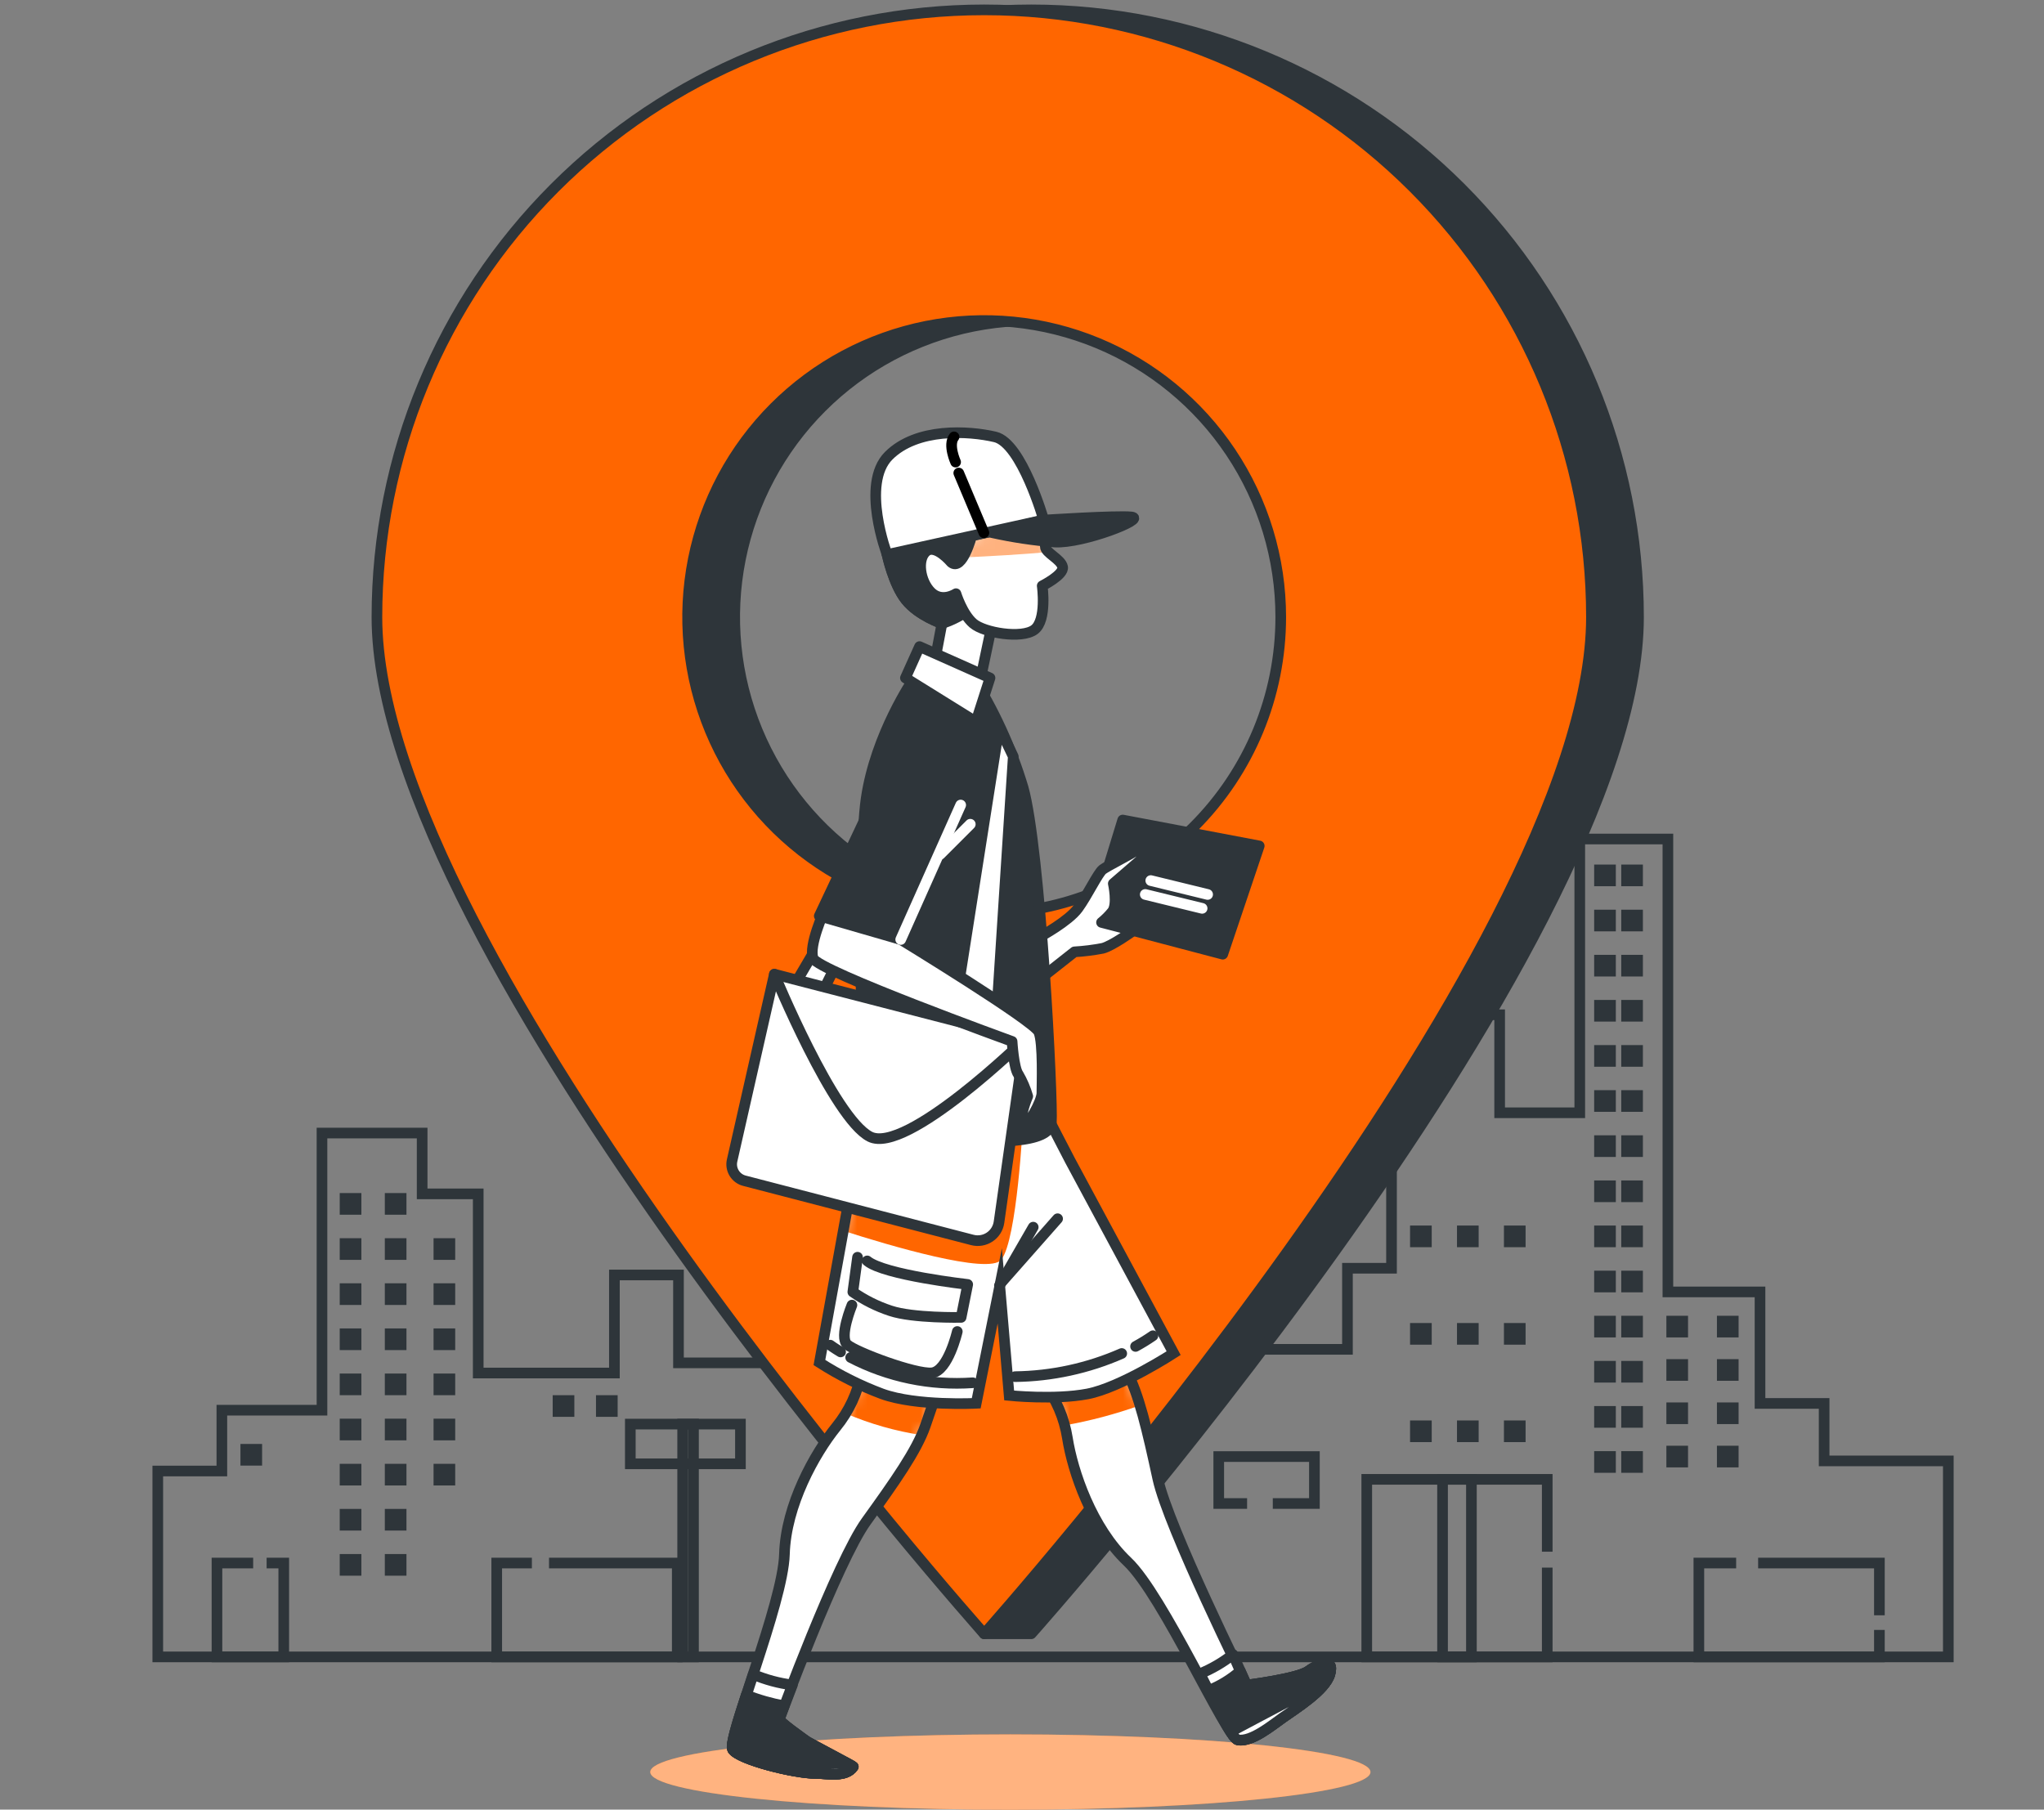 <svg width="192" height="170" viewBox="0 0 192 170" fill="none" xmlns="http://www.w3.org/2000/svg">
<rect x="0" y="0" width="192" height="170" fill="#808080" stroke="none"/>
<path d="M94.906 170.006C113.589 170.006 128.734 168.422 128.734 166.468C128.734 164.514 113.589 162.931 94.906 162.931C76.224 162.931 61.079 164.514 61.079 166.468C61.079 168.422 76.224 170.006 94.906 170.006Z" fill="#FF6600"/>
<path opacity="0.5" d="M94.906 170.006C113.589 170.006 128.734 168.422 128.734 166.468C128.734 164.514 113.589 162.931 94.906 162.931C76.224 162.931 61.079 164.514 61.079 166.468C61.079 168.422 76.224 170.006 94.906 170.006Z" fill="white"/>
<path d="M171.347 137.24V131.841H165.324V121.365H156.671V78.818H148.393V104.536H140.867V95.329H130.71V119.141H126.571V126.76H116.79V123.903H119.797V122.316H107.38V124.222H108.888V132.477H102.489V116.917H79.916V128.029H63.732V119.773H57.714V128.984H44.921V112.154H39.654V106.441H30.245V132.477H20.84V138.19H14.821V155.652H183.012V137.24H171.347Z" stroke="#2E353A" stroke-miterlimit="10"/>
<path d="M33.946 112.079H31.912V114.113H33.946V112.079Z" fill="#2E353A"/>
<path d="M38.181 112.079H36.148V114.113H38.181V112.079Z" fill="#2E353A"/>
<path d="M33.946 116.32H31.912V118.354H33.946V116.32Z" fill="#2E353A"/>
<path d="M38.181 116.32H36.148V118.354H38.181V116.32Z" fill="#2E353A"/>
<path d="M42.759 116.32H40.725V118.354H42.759V116.32Z" fill="#2E353A"/>
<path d="M42.759 120.556H40.725V122.59H42.759V120.556Z" fill="#2E353A"/>
<path d="M42.759 124.796H40.725V126.83H42.759V124.796Z" fill="#2E353A"/>
<path d="M42.759 129.033H40.725V131.067H42.759V129.033Z" fill="#2E353A"/>
<path d="M42.759 133.273H40.725V135.308H42.759V133.273Z" fill="#2E353A"/>
<path d="M42.759 137.514H40.725V139.548H42.759V137.514Z" fill="#2E353A"/>
<path d="M33.946 120.556H31.912V122.59H33.946V120.556Z" fill="#2E353A"/>
<path d="M38.181 120.556H36.148V122.59H38.181V120.556Z" fill="#2E353A"/>
<path d="M33.946 124.796H31.912V126.83H33.946V124.796Z" fill="#2E353A"/>
<path d="M38.181 124.796H36.148V126.83H38.181V124.796Z" fill="#2E353A"/>
<path d="M33.946 129.033H31.912V131.067H33.946V129.033Z" fill="#2E353A"/>
<path d="M38.181 129.033H36.148V131.067H38.181V129.033Z" fill="#2E353A"/>
<path d="M33.946 133.273H31.912V135.308H33.946V133.273Z" fill="#2E353A"/>
<path d="M24.62 135.648H22.586V137.682H24.62V135.648Z" fill="#2E353A"/>
<path d="M53.95 131.067H51.916V133.101H53.95V131.067Z" fill="#2E353A"/>
<path d="M58.018 131.067H55.984V133.101H58.018V131.067Z" fill="#2E353A"/>
<path d="M151.78 81.219H149.746V83.253H151.78V81.219Z" fill="#2E353A"/>
<path d="M154.323 81.219H152.289V83.253H154.323V81.219Z" fill="#2E353A"/>
<path d="M151.78 85.46H149.746V87.493H151.78V85.46Z" fill="#2E353A"/>
<path d="M154.323 85.46H152.289V87.493H154.323V85.46Z" fill="#2E353A"/>
<path d="M151.78 89.7H149.746V91.734H151.78V89.7Z" fill="#2E353A"/>
<path d="M154.323 89.7H152.289V91.734H154.323V89.7Z" fill="#2E353A"/>
<path d="M151.78 93.936H149.746V95.971H151.78V93.936Z" fill="#2E353A"/>
<path d="M154.323 93.936H152.289V95.971H154.323V93.936Z" fill="#2E353A"/>
<path d="M151.78 98.177H149.746V100.211H151.78V98.177Z" fill="#2E353A"/>
<path d="M154.323 98.177H152.289V100.211H154.323V98.177Z" fill="#2E353A"/>
<path d="M151.78 102.413H149.746V104.447H151.78V102.413Z" fill="#2E353A"/>
<path d="M154.323 102.413H152.289V104.447H154.323V102.413Z" fill="#2E353A"/>
<path d="M151.78 106.653H149.746V108.687H151.78V106.653Z" fill="#2E353A"/>
<path d="M154.323 106.653H152.289V108.687H154.323V106.653Z" fill="#2E353A"/>
<path d="M151.78 110.894H149.746V112.928H151.78V110.894Z" fill="#2E353A"/>
<path d="M154.323 110.894H152.289V112.928H154.323V110.894Z" fill="#2E353A"/>
<path d="M151.78 115.13H149.746V117.164H151.78V115.13Z" fill="#2E353A"/>
<path d="M154.323 115.13H152.289V117.164H154.323V115.13Z" fill="#2E353A"/>
<path d="M134.486 115.13H132.452V117.164H134.486V115.13Z" fill="#2E353A"/>
<path d="M138.895 115.13H136.861V117.164H138.895V115.13Z" fill="#2E353A"/>
<path d="M143.304 115.13H141.27V117.164H143.304V115.13Z" fill="#2E353A"/>
<path d="M134.486 124.288H132.452V126.322H134.486V124.288Z" fill="#2E353A"/>
<path d="M138.895 124.288H136.861V126.322H138.895V124.288Z" fill="#2E353A"/>
<path d="M143.304 124.288H141.27V126.322H143.304V124.288Z" fill="#2E353A"/>
<path d="M134.486 133.441H132.452V135.475H134.486V133.441Z" fill="#2E353A"/>
<path d="M138.895 133.441H136.861V135.475H138.895V133.441Z" fill="#2E353A"/>
<path d="M143.304 133.441H141.27V135.475H143.304V133.441Z" fill="#2E353A"/>
<path d="M151.78 119.371H149.746V121.405H151.78V119.371Z" fill="#2E353A"/>
<path d="M154.323 119.371H152.289V121.405H154.323V119.371Z" fill="#2E353A"/>
<path d="M151.78 123.607H149.746V125.641H151.78V123.607Z" fill="#2E353A"/>
<path d="M154.323 123.607H152.289V125.641H154.323V123.607Z" fill="#2E353A"/>
<path d="M151.78 127.848H149.746V129.882H151.78V127.848Z" fill="#2E353A"/>
<path d="M154.323 127.848H152.289V129.882H154.323V127.848Z" fill="#2E353A"/>
<path d="M158.563 123.607H156.529V125.641H158.563V123.607Z" fill="#2E353A"/>
<path d="M163.312 123.607H161.278V125.641H163.312V123.607Z" fill="#2E353A"/>
<path d="M158.563 127.68H156.529V129.714H158.563V127.68Z" fill="#2E353A"/>
<path d="M163.312 127.68H161.278V129.714H163.312V127.68Z" fill="#2E353A"/>
<path d="M158.563 131.748H156.529V133.782H158.563V131.748Z" fill="#2E353A"/>
<path d="M163.312 131.748H161.278V133.782H163.312V131.748Z" fill="#2E353A"/>
<path d="M158.563 135.815H156.529V137.849H158.563V135.815Z" fill="#2E353A"/>
<path d="M163.312 135.815H161.278V137.849H163.312V135.815Z" fill="#2E353A"/>
<path d="M151.78 132.088H149.746V134.122H151.78V132.088Z" fill="#2E353A"/>
<path d="M154.323 132.088H152.289V134.122H154.323V132.088Z" fill="#2E353A"/>
<path d="M151.78 136.324H149.746V138.358H151.78V136.324Z" fill="#2E353A"/>
<path d="M154.323 136.324H152.289V138.358H154.323V136.324Z" fill="#2E353A"/>
<path d="M38.181 133.273H36.148V135.308H38.181V133.273Z" fill="#2E353A"/>
<path d="M33.946 137.514H31.912V139.548H33.946V137.514Z" fill="#2E353A"/>
<path d="M38.181 137.514H36.148V139.548H38.181V137.514Z" fill="#2E353A"/>
<path d="M33.946 141.75H31.912V143.784H33.946V141.75Z" fill="#2E353A"/>
<path d="M38.181 141.75H36.148V143.784H38.181V141.75Z" fill="#2E353A"/>
<path d="M33.946 145.99H31.912V148.024H33.946V145.99Z" fill="#2E353A"/>
<path d="M38.181 145.99H36.148V148.024H38.181V145.99Z" fill="#2E353A"/>
<path d="M145.337 147.264V155.652H128.384V138.973H145.337V145.77" stroke="#2E353A" stroke-miterlimit="10"/>
<path d="M176.538 153.119V155.653H159.58V146.835H163.082" stroke="#2E353A" stroke-miterlimit="10"/>
<path d="M165.147 146.835H176.538V151.744" stroke="#2E353A" stroke-miterlimit="10"/>
<path d="M51.572 146.835H63.617V155.653H46.659V146.835H49.962" stroke="#2E353A" stroke-miterlimit="10"/>
<path d="M25.045 146.835H26.654V155.653H20.38V146.835H23.78" stroke="#2E353A" stroke-miterlimit="10"/>
<path d="M138.215 138.973H135.504V155.652H138.215V138.973Z" stroke="#2E353A" stroke-miterlimit="10"/>
<path d="M117.143 141.242H114.481V136.833H123.467V141.242H119.558" stroke="#2E353A" stroke-miterlimit="10"/>
<path d="M69.551 133.782H59.208V137.514H69.551V133.782Z" stroke="#2E353A" stroke-miterlimit="10"/>
<path d="M65.142 133.782H64.125V155.652H65.142V133.782Z" stroke="#2E353A" stroke-miterlimit="10"/>
<path d="M96.869 0.927C81.741 0.927 67.232 6.937 56.534 17.634C45.837 28.331 39.827 42.84 39.827 57.969C39.827 86.424 92.448 153.481 92.448 153.481H96.869C96.869 153.481 153.912 89.47 153.912 57.969C153.912 42.84 147.902 28.331 137.204 17.634C126.507 6.937 111.998 0.927 96.869 0.927ZM96.869 85.827C91.36 85.827 85.974 84.193 81.392 81.132C76.811 78.071 73.241 73.72 71.132 68.63C69.024 63.539 68.472 57.938 69.547 52.534C70.622 47.13 73.275 42.166 77.171 38.27C81.067 34.374 86.031 31.721 91.435 30.646C96.838 29.572 102.44 30.123 107.53 32.232C112.62 34.34 116.971 37.911 120.032 42.492C123.093 47.073 124.727 52.459 124.727 57.969C124.727 61.627 124.007 65.25 122.607 68.63C121.207 72.01 119.155 75.081 116.568 77.667C113.981 80.254 110.91 82.306 107.53 83.706C104.15 85.106 100.528 85.827 96.869 85.827Z" fill="#2E353A" stroke="#2E353A" stroke-linecap="round" stroke-linejoin="round"/>
<path d="M92.448 0.927C77.319 0.927 62.81 6.937 52.112 17.634C41.415 28.331 35.405 42.84 35.405 57.969C35.405 89.47 92.448 153.481 92.448 153.481C92.448 153.481 149.49 89.47 149.49 57.969C149.49 42.84 143.48 28.331 132.782 17.634C122.085 6.937 107.576 0.927 92.448 0.927ZM92.448 85.827C86.938 85.827 81.552 84.193 76.971 81.132C72.389 78.071 68.819 73.72 66.71 68.63C64.602 63.539 64.05 57.938 65.125 52.534C66.2 47.13 68.853 42.166 72.749 38.27C76.645 34.374 81.609 31.721 87.013 30.646C92.417 29.572 98.018 30.123 103.108 32.232C108.199 34.34 112.549 37.911 115.61 42.492C118.671 47.073 120.305 52.459 120.305 57.969C120.305 65.357 117.37 72.443 112.146 77.667C106.922 82.892 99.836 85.827 92.448 85.827Z" fill="#FF6600" stroke="#2E353A" stroke-linecap="round" stroke-linejoin="round"/>
<path d="M74.507 92.734L80.808 82.011L80.919 85.88L77.16 93.398L74.507 92.734Z" fill="white" stroke="#2E353A" stroke-linecap="round" stroke-linejoin="round"/>
<path d="M80.919 128.958C80.564 130.825 79.75 132.574 78.549 134.048C76.537 136.537 73.813 141.392 73.685 146.009C73.557 150.625 68.233 163.4 68.821 164.346C69.409 165.293 74.622 166.597 76.634 166.597C77.691 166.597 79.442 167.004 80.141 165.974C80.18 165.916 76.006 163.763 75.719 163.555C75.431 163.347 73.106 161.711 73.181 161.503C73.181 161.503 78.637 146.716 81.361 142.931C84.085 139.146 86.097 136.298 86.924 133.933C87.751 131.567 88.494 129.325 88.494 129.325L80.919 128.958Z" fill="white"/>
<mask id="mask0_1058_27953" style="mask-type:luminance" maskUnits="userSpaceOnUse" x="68" y="128" width="21" height="39">
<path d="M80.919 128.958C80.564 130.825 79.75 132.574 78.549 134.048C76.537 136.537 73.813 141.392 73.685 146.009C73.557 150.625 68.233 163.4 68.821 164.346C69.409 165.293 74.622 166.597 76.634 166.597C77.691 166.597 79.442 167.004 80.141 165.974C80.18 165.916 76.006 163.763 75.719 163.555C75.431 163.347 73.106 161.711 73.181 161.503C73.181 161.503 78.637 146.716 81.361 142.931C84.085 139.146 86.097 136.298 86.924 133.933C87.751 131.567 88.494 129.325 88.494 129.325L80.919 128.958Z" fill="white"/>
</mask>
<g mask="url(#mask0_1058_27953)">
<g style="mix-blend-mode:multiply">
<path d="M79.438 132.782C81.729 133.764 84.136 134.449 86.601 134.821C86.734 134.516 86.853 134.22 86.955 133.937C87.786 131.566 88.493 129.316 88.493 129.316L80.919 128.962C80.666 130.316 80.164 131.612 79.438 132.782Z" fill="#FF6600"/>
</g>
</g>
<path d="M80.919 128.958C80.564 130.825 79.75 132.574 78.549 134.048C76.537 136.537 73.813 141.392 73.685 146.009C73.557 150.625 68.233 163.4 68.821 164.346C69.409 165.293 74.622 166.597 76.634 166.597C77.691 166.597 79.442 167.004 80.141 165.974C80.18 165.916 76.006 163.763 75.719 163.555C75.431 163.347 73.106 161.711 73.181 161.503C73.181 161.503 78.637 146.716 81.361 142.931C84.085 139.146 86.097 136.298 86.924 133.933C87.751 131.567 88.494 129.325 88.494 129.325L80.919 128.958Z" stroke="#2E353A" stroke-linecap="round" stroke-linejoin="round"/>
<path d="M98.054 129.927C99.209 131.438 99.968 133.213 100.265 135.091C100.764 138.253 102.551 143.524 105.907 146.703C109.263 149.882 115.193 163.254 116.29 163.444C117.576 163.674 119.54 162.029 120.495 161.362C121.711 160.513 124.501 158.779 124.917 157.28C125.416 155.556 123.643 156.422 122.896 156.98C121.927 157.7 117.094 158.306 117.094 158.306C117.094 158.306 109.75 143.475 108.759 138.921C107.769 134.366 106.99 130.961 105.792 128.75C104.594 126.539 103.391 124.519 103.391 124.519L98.054 129.927Z" fill="white"/>
<mask id="mask1_1058_27953" style="mask-type:luminance" maskUnits="userSpaceOnUse" x="98" y="124" width="28" height="40">
<path d="M98.055 129.927C99.21 131.438 99.969 133.213 100.266 135.091C100.765 138.253 102.552 143.524 105.908 146.703C109.264 149.882 115.194 163.254 116.291 163.444C117.577 163.674 119.541 162.029 120.496 161.362C121.712 160.513 124.502 158.779 124.918 157.28C125.417 155.556 123.644 156.422 122.897 156.98C121.928 157.7 117.095 158.306 117.095 158.306C117.095 158.306 109.751 143.475 108.76 138.921C107.77 134.366 106.991 130.961 105.793 128.75C104.595 126.539 103.392 124.519 103.392 124.519L98.055 129.927Z" fill="white"/>
</mask>
<g mask="url(#mask1_1058_27953)">
<g style="mix-blend-mode:multiply">
<path d="M105.793 128.763C104.586 126.553 103.387 124.532 103.387 124.532L98.055 129.926C98.96 131.111 99.62 132.464 99.996 133.906C102.402 133.477 104.769 132.849 107.071 132.027C106.757 130.898 106.329 129.805 105.793 128.763Z" fill="#FF6600"/>
</g>
</g>
<path d="M98.054 129.927C99.209 131.438 99.969 133.213 100.265 135.091C100.764 138.253 102.551 143.524 105.907 146.703C109.263 149.882 115.193 163.254 116.29 163.444C117.576 163.674 119.54 162.029 120.495 161.362C121.711 160.513 124.501 158.779 124.917 157.28C125.416 155.556 123.643 156.422 122.896 156.98C121.927 157.7 117.094 158.306 117.094 158.306C117.094 158.306 109.75 143.475 108.759 138.921C107.769 134.366 106.99 130.961 105.792 128.75C104.594 126.539 103.391 124.519 103.391 124.519L98.054 129.927Z" stroke="#2E353A" stroke-linecap="round" stroke-linejoin="round"/>
<path d="M124.921 157.28C125.42 155.556 123.647 156.422 122.9 156.979C121.931 157.7 117.098 158.306 117.098 158.306C117.098 158.306 116.577 157.156 115.816 155.423C114.874 156.168 113.832 156.776 112.721 157.231C114.379 160.499 115.754 163.369 116.294 163.462C117.58 163.692 119.544 162.047 120.499 161.379C121.702 160.512 124.492 158.779 124.921 157.28Z" fill="white" stroke="#2E353A" stroke-linecap="round" stroke-linejoin="round"/>
<path d="M81.079 105.328L76.971 127.999C78.823 129.184 80.796 130.172 82.856 130.943C86.093 132.12 91.7 131.828 91.7 131.828L93.911 120.795L94.795 131.094C94.795 131.094 99.062 131.536 102.153 130.948C105.244 130.36 110.245 127.119 110.245 127.119L100.517 109.024L98.306 104.757L81.092 104.315L81.079 105.328Z" fill="white"/>
<mask id="mask2_1058_27953" style="mask-type:luminance" maskUnits="userSpaceOnUse" x="76" y="104" width="35" height="28">
<path d="M81.078 105.328L76.97 127.999C78.823 129.185 80.795 130.172 82.855 130.944C86.092 132.12 91.699 131.828 91.699 131.828L93.91 120.796L94.794 131.094C94.794 131.094 99.061 131.537 102.152 130.948C105.243 130.36 110.244 127.119 110.244 127.119L100.516 109.025L98.305 104.758L81.091 104.315L81.078 105.328Z" fill="white"/>
</mask>
<g mask="url(#mask2_1058_27953)">
<g style="mix-blend-mode:multiply">
<path d="M94.052 118.341C95.546 116.471 96.086 105.474 96.086 105.474L81.078 104.337V105.328L79.203 115.618C83.404 116.971 92.889 119.792 94.052 118.341Z" fill="#FF6600"/>
</g>
</g>
<path d="M81.079 105.328L76.971 127.999C78.823 129.184 80.796 130.172 82.856 130.943C86.093 132.12 91.7 131.828 91.7 131.828L93.911 120.795L94.795 131.094C94.795 131.094 99.062 131.536 102.153 130.948C105.244 130.36 110.245 127.119 110.245 127.119L100.517 109.024L98.306 104.757L81.092 104.315L81.079 105.328Z" stroke="#2E353A" stroke-miterlimit="10"/>
<path d="M106.455 87.427L114.857 89.638L118.284 79.468L105.46 77.036L102.586 86.433L106.455 87.427Z" fill="#2E353A" stroke="#2E353A" stroke-linecap="round" stroke-linejoin="round"/>
<path d="M108.096 82.723L113.437 84.028" stroke="white" stroke-linecap="round" stroke-linejoin="round"/>
<path d="M107.578 84.027L112.92 85.332" stroke="white" stroke-linecap="round" stroke-linejoin="round"/>
<path d="M97.722 87.981C97.722 87.981 100.376 86.544 101.26 85.328C102.144 84.112 103.139 82.011 103.581 81.68C104.024 81.348 106.235 80.243 106.677 79.911C107.119 79.579 107.782 80.243 107.008 80.906C106.235 81.569 104.576 83.006 104.576 83.006C104.576 83.006 105.019 84.996 104.466 85.659C104.17 86.025 103.837 86.359 103.471 86.654L106.456 87.428C106.456 87.428 104.466 88.865 103.581 89.086C102.705 89.255 101.819 89.366 100.928 89.418L97.28 92.292L97.722 87.981Z" fill="white" stroke="#2E353A" stroke-linecap="round" stroke-linejoin="round"/>
<path d="M85.783 63.833C85.783 63.833 82.246 68.984 81.361 75.016C80.477 81.047 81.069 105.328 81.069 105.328C81.069 105.328 85.774 107.238 89.471 107.238C93.168 107.238 98.593 107.534 98.757 105.469C98.92 103.404 97.727 79.721 96.104 73.981C94.98 70.236 93.343 66.665 91.24 63.368C91.24 63.368 87.552 60.888 85.783 63.833Z" fill="#2E353A" stroke="#2E353A" stroke-linecap="round" stroke-linejoin="round"/>
<path d="M93.853 68.303L89.1 98.593L93.3 100.141L95.18 71.067L93.853 68.303Z" fill="white" stroke="#2E353A" stroke-linecap="round" stroke-linejoin="round"/>
<path d="M83.328 52.097C83.328 52.097 83.916 54.892 85.097 56.364C86.278 57.837 88.48 58.575 88.48 58.575L87.847 61.922L91.969 64.425L93.481 57.249L93.923 48.714C93.923 48.714 83.602 50.479 83.328 52.097Z" fill="white" stroke="#2E353A" stroke-linecap="round" stroke-linejoin="round"/>
<path d="M83.328 52.097C83.328 52.097 83.916 54.892 85.097 56.364C86.278 57.837 88.48 58.575 88.48 58.575C88.48 58.575 92.017 57.545 92.305 55.193C92.517 53.495 92.198 50.581 91.999 49.081C88.997 49.674 83.54 50.925 83.328 52.097Z" fill="#2E353A" stroke="#2E353A" stroke-linecap="round" stroke-linejoin="round"/>
<path d="M89.352 52.827C89.352 52.827 87.879 51.058 86.999 51.797C86.119 52.535 86.407 54.596 87.441 55.626C88.476 56.656 89.798 55.772 89.798 55.772C89.798 55.772 90.386 57.682 91.417 58.566C92.447 59.451 95.976 60.039 97.165 59.155C98.355 58.27 97.899 55.033 97.899 55.033C97.899 55.033 99.96 54.003 99.814 53.265C99.668 52.526 98.191 51.938 98.191 51.354C98.178 50.909 98.13 50.465 98.045 50.028V48.847L91.28 50.32C91.28 50.32 90.391 53.711 89.352 52.827Z" fill="white"/>
<mask id="mask3_1058_27953" style="mask-type:luminance" maskUnits="userSpaceOnUse" x="86" y="48" width="14" height="12">
<path d="M89.351 52.827C89.351 52.827 87.878 51.058 86.998 51.797C86.118 52.535 86.406 54.596 87.44 55.626C88.475 56.656 89.797 55.772 89.797 55.772C89.797 55.772 90.385 57.682 91.416 58.566C92.446 59.451 95.975 60.039 97.164 59.155C98.354 58.27 97.898 55.033 97.898 55.033C97.898 55.033 99.959 54.003 99.813 53.265C99.667 52.526 98.19 51.938 98.19 51.354C98.178 50.909 98.129 50.465 98.044 50.028V48.847L91.279 50.32C91.279 50.32 90.39 53.711 89.351 52.827Z" fill="white"/>
</mask>
<g mask="url(#mask3_1058_27953)">
<g style="mix-blend-mode:multiply" opacity="0.5">
<g style="mix-blend-mode:multiply">
<path d="M91.275 50.333C91.085 51.044 90.808 51.728 90.452 52.371C93.105 52.252 95.94 52.084 98.478 51.863C98.322 51.739 98.218 51.56 98.186 51.363C98.174 50.918 98.125 50.474 98.04 50.037V48.847L91.275 50.333Z" fill="#FF6600"/>
</g>
</g>
</g>
<path d="M89.352 52.827C89.352 52.827 87.879 51.058 86.999 51.797C86.119 52.535 86.407 54.596 87.441 55.626C88.476 56.656 89.798 55.772 89.798 55.772C89.798 55.772 90.386 57.682 91.417 58.566C92.447 59.451 95.976 60.039 97.165 59.155C98.355 58.27 97.899 55.033 97.899 55.033C97.899 55.033 99.96 54.003 99.814 53.265C99.668 52.526 98.191 51.938 98.191 51.354C98.178 50.909 98.13 50.465 98.045 50.028V48.847L91.28 50.32C91.28 50.32 90.391 53.711 89.352 52.827Z" stroke="#2E353A" stroke-linecap="round" stroke-linejoin="round"/>
<path d="M83.329 52.097L98.041 48.847C98.041 48.847 95.98 41.635 93.482 41.047C90.983 40.459 86.124 40.162 83.475 42.816C80.826 45.469 83.329 52.097 83.329 52.097Z" fill="white" stroke="#2E353A" stroke-linecap="round" stroke-linejoin="round"/>
<path d="M93.186 50.037C95.125 50.467 97.091 50.763 99.071 50.921C101.724 51.067 107.751 48.71 106.283 48.564C104.815 48.418 98.041 48.861 98.041 48.861L93.186 50.037Z" fill="#2E353A" stroke="#2E353A" stroke-linecap="round" stroke-linejoin="round"/>
<path d="M86.375 60.742L85.049 63.687L91.673 67.804L92.995 63.687L86.375 60.742Z" fill="white" stroke="#2E353A" stroke-linecap="round" stroke-linejoin="round"/>
<path d="M72.739 91.518L96.285 97.598L93.84 114.817C93.8 115.098 93.701 115.368 93.549 115.609C93.397 115.849 93.197 116.055 92.96 116.212C92.723 116.37 92.456 116.475 92.175 116.522C91.895 116.569 91.608 116.556 91.332 116.484L69.926 110.921C69.524 110.818 69.179 110.562 68.963 110.208C68.746 109.853 68.676 109.429 68.768 109.024L72.739 91.518Z" fill="white" stroke="#2E353A" stroke-linecap="round" stroke-linejoin="round"/>
<path d="M72.738 91.518C72.738 91.518 78.297 105.005 81.701 106.774C85.106 108.542 96.294 97.611 96.294 97.611" stroke="#2E353A" stroke-linecap="round" stroke-linejoin="round"/>
<path d="M77.412 85.611C77.412 85.611 75.939 88.848 76.382 90.033C76.824 91.218 95.069 97.833 95.069 97.833C95.069 97.833 95.214 100.331 95.657 100.928C96.035 101.576 96.332 102.268 96.541 102.989C96.541 102.989 95.657 105.049 96.099 105.492C96.541 105.934 97.868 103.431 97.868 102.697C97.868 101.963 98.013 97.988 97.576 96.948C97.138 95.909 84.624 88.268 84.624 88.268L77.412 85.611Z" fill="white" stroke="#2E353A" stroke-linecap="round" stroke-linejoin="round"/>
<path d="M85.491 67.954L76.957 86.048L84.607 88.259L90.789 73.84" fill="#2E353A"/>
<path d="M85.491 67.954L76.957 86.048L84.607 88.259L90.789 73.84" stroke="#2E353A" stroke-linecap="round" stroke-linejoin="round"/>
<path d="M84.607 88.259L90.241 75.626" stroke="white" stroke-linecap="round" stroke-linejoin="round"/>
<path d="M88.309 80.264L91.143 77.43" stroke="white" stroke-linecap="round" stroke-linejoin="round"/>
<path d="M79.906 127.525C83.439 129.357 87.407 130.178 91.377 129.9" stroke="#2E353A" stroke-linecap="round" stroke-linejoin="round"/>
<path d="M77.987 126.367C77.987 126.367 78.328 126.623 78.96 127.003" stroke="#2E353A" stroke-linecap="round" stroke-linejoin="round"/>
<path d="M106.667 126.486C107.229 126.181 107.773 125.846 108.299 125.482" stroke="#2E353A" stroke-linecap="round" stroke-linejoin="round"/>
<path d="M95.348 129.325C98.8 129.28 102.207 128.54 105.368 127.15" stroke="#2E353A" stroke-linecap="round" stroke-linejoin="round"/>
<path d="M93.879 120.778L97.054 115.281" stroke="#2E353A" stroke-linecap="round" stroke-linejoin="round"/>
<path d="M94.052 120.49L99.345 114.49" stroke="#2E353A" stroke-linecap="round" stroke-linejoin="round"/>
<path d="M80.552 118.107L80.11 121.37C81.196 122.13 82.388 122.726 83.648 123.139C85.766 123.847 90.281 123.758 90.281 123.758L90.9 120.663C90.9 120.663 83.046 119.778 81.459 118.452" stroke="#2E353A" stroke-linecap="round" stroke-linejoin="round"/>
<path d="M80.025 122.604C80.025 122.604 78.787 125.606 79.583 126.313C80.379 127.021 86.022 129.135 87.543 128.967C89.064 128.799 89.922 125.084 89.922 125.084" stroke="#2E353A" stroke-linecap="round" stroke-linejoin="round"/>
<path d="M124.921 157.28C125.421 155.556 123.648 156.422 122.9 156.98C121.932 157.7 117.099 158.306 117.099 158.306L116.511 156.98C115.625 157.758 114.61 158.378 113.513 158.81C114.799 161.366 115.83 163.374 116.281 163.449C117.568 163.679 119.531 162.034 120.486 161.366C121.702 160.513 124.492 158.779 124.921 157.28Z" fill="#2E353A" stroke="#2E353A" stroke-linecap="round" stroke-linejoin="round"/>
<path d="M121.246 159.695C119.256 160.729 116.935 161.985 115.595 162.688C115.887 163.13 116.121 163.418 116.28 163.444C117.567 163.674 119.53 162.029 120.485 161.362C121.701 160.513 124.492 158.779 124.907 157.28C125.119 156.555 124.907 156.29 124.576 156.268C123.842 157.497 122.701 158.952 121.246 159.695Z" fill="white" stroke="#2E353A" stroke-linecap="round" stroke-linejoin="round"/>
<path d="M75.75 163.555C75.538 163.396 73.136 161.711 73.212 161.503C73.212 161.503 73.694 160.207 74.432 158.288C73.166 158.13 71.928 157.797 70.753 157.298C69.577 160.871 68.542 163.904 68.834 164.346C69.422 165.293 74.635 166.597 76.647 166.597C77.704 166.597 79.455 167.004 80.154 165.974C80.194 165.916 76.02 163.754 75.75 163.555Z" fill="white" stroke="#2E353A" stroke-linecap="round" stroke-linejoin="round"/>
<path d="M80.154 165.973C80.193 165.916 76.019 163.762 75.732 163.555C75.444 163.347 73.118 161.711 73.194 161.503L73.662 160.251C72.444 160.03 71.25 159.69 70.098 159.234C69.214 161.914 68.59 163.983 68.816 164.346C69.404 165.292 74.617 166.597 76.629 166.597C77.704 166.597 79.455 167.004 80.154 165.973Z" fill="#2E353A" stroke="#2E353A" stroke-linecap="round" stroke-linejoin="round"/>
<path d="M76.015 165.62C73.305 165.456 70.293 164.342 68.821 163.732C68.762 163.933 68.762 164.146 68.821 164.347C69.409 165.293 74.622 166.597 76.634 166.597C77.691 166.597 79.442 167.004 80.141 165.974C79.943 165.834 79.735 165.712 79.517 165.607C78.352 165.692 77.181 165.697 76.015 165.62Z" fill="white" stroke="#2E353A" stroke-linecap="round" stroke-linejoin="round"/>
<path d="M92.421 50.05L90.06 44.438" stroke="black" stroke-linecap="round" stroke-linejoin="round"/>
<path d="M89.763 43.408C89.763 43.408 89.024 41.781 89.617 41.042" stroke="black" stroke-linecap="round" stroke-linejoin="round"/>
</svg>
